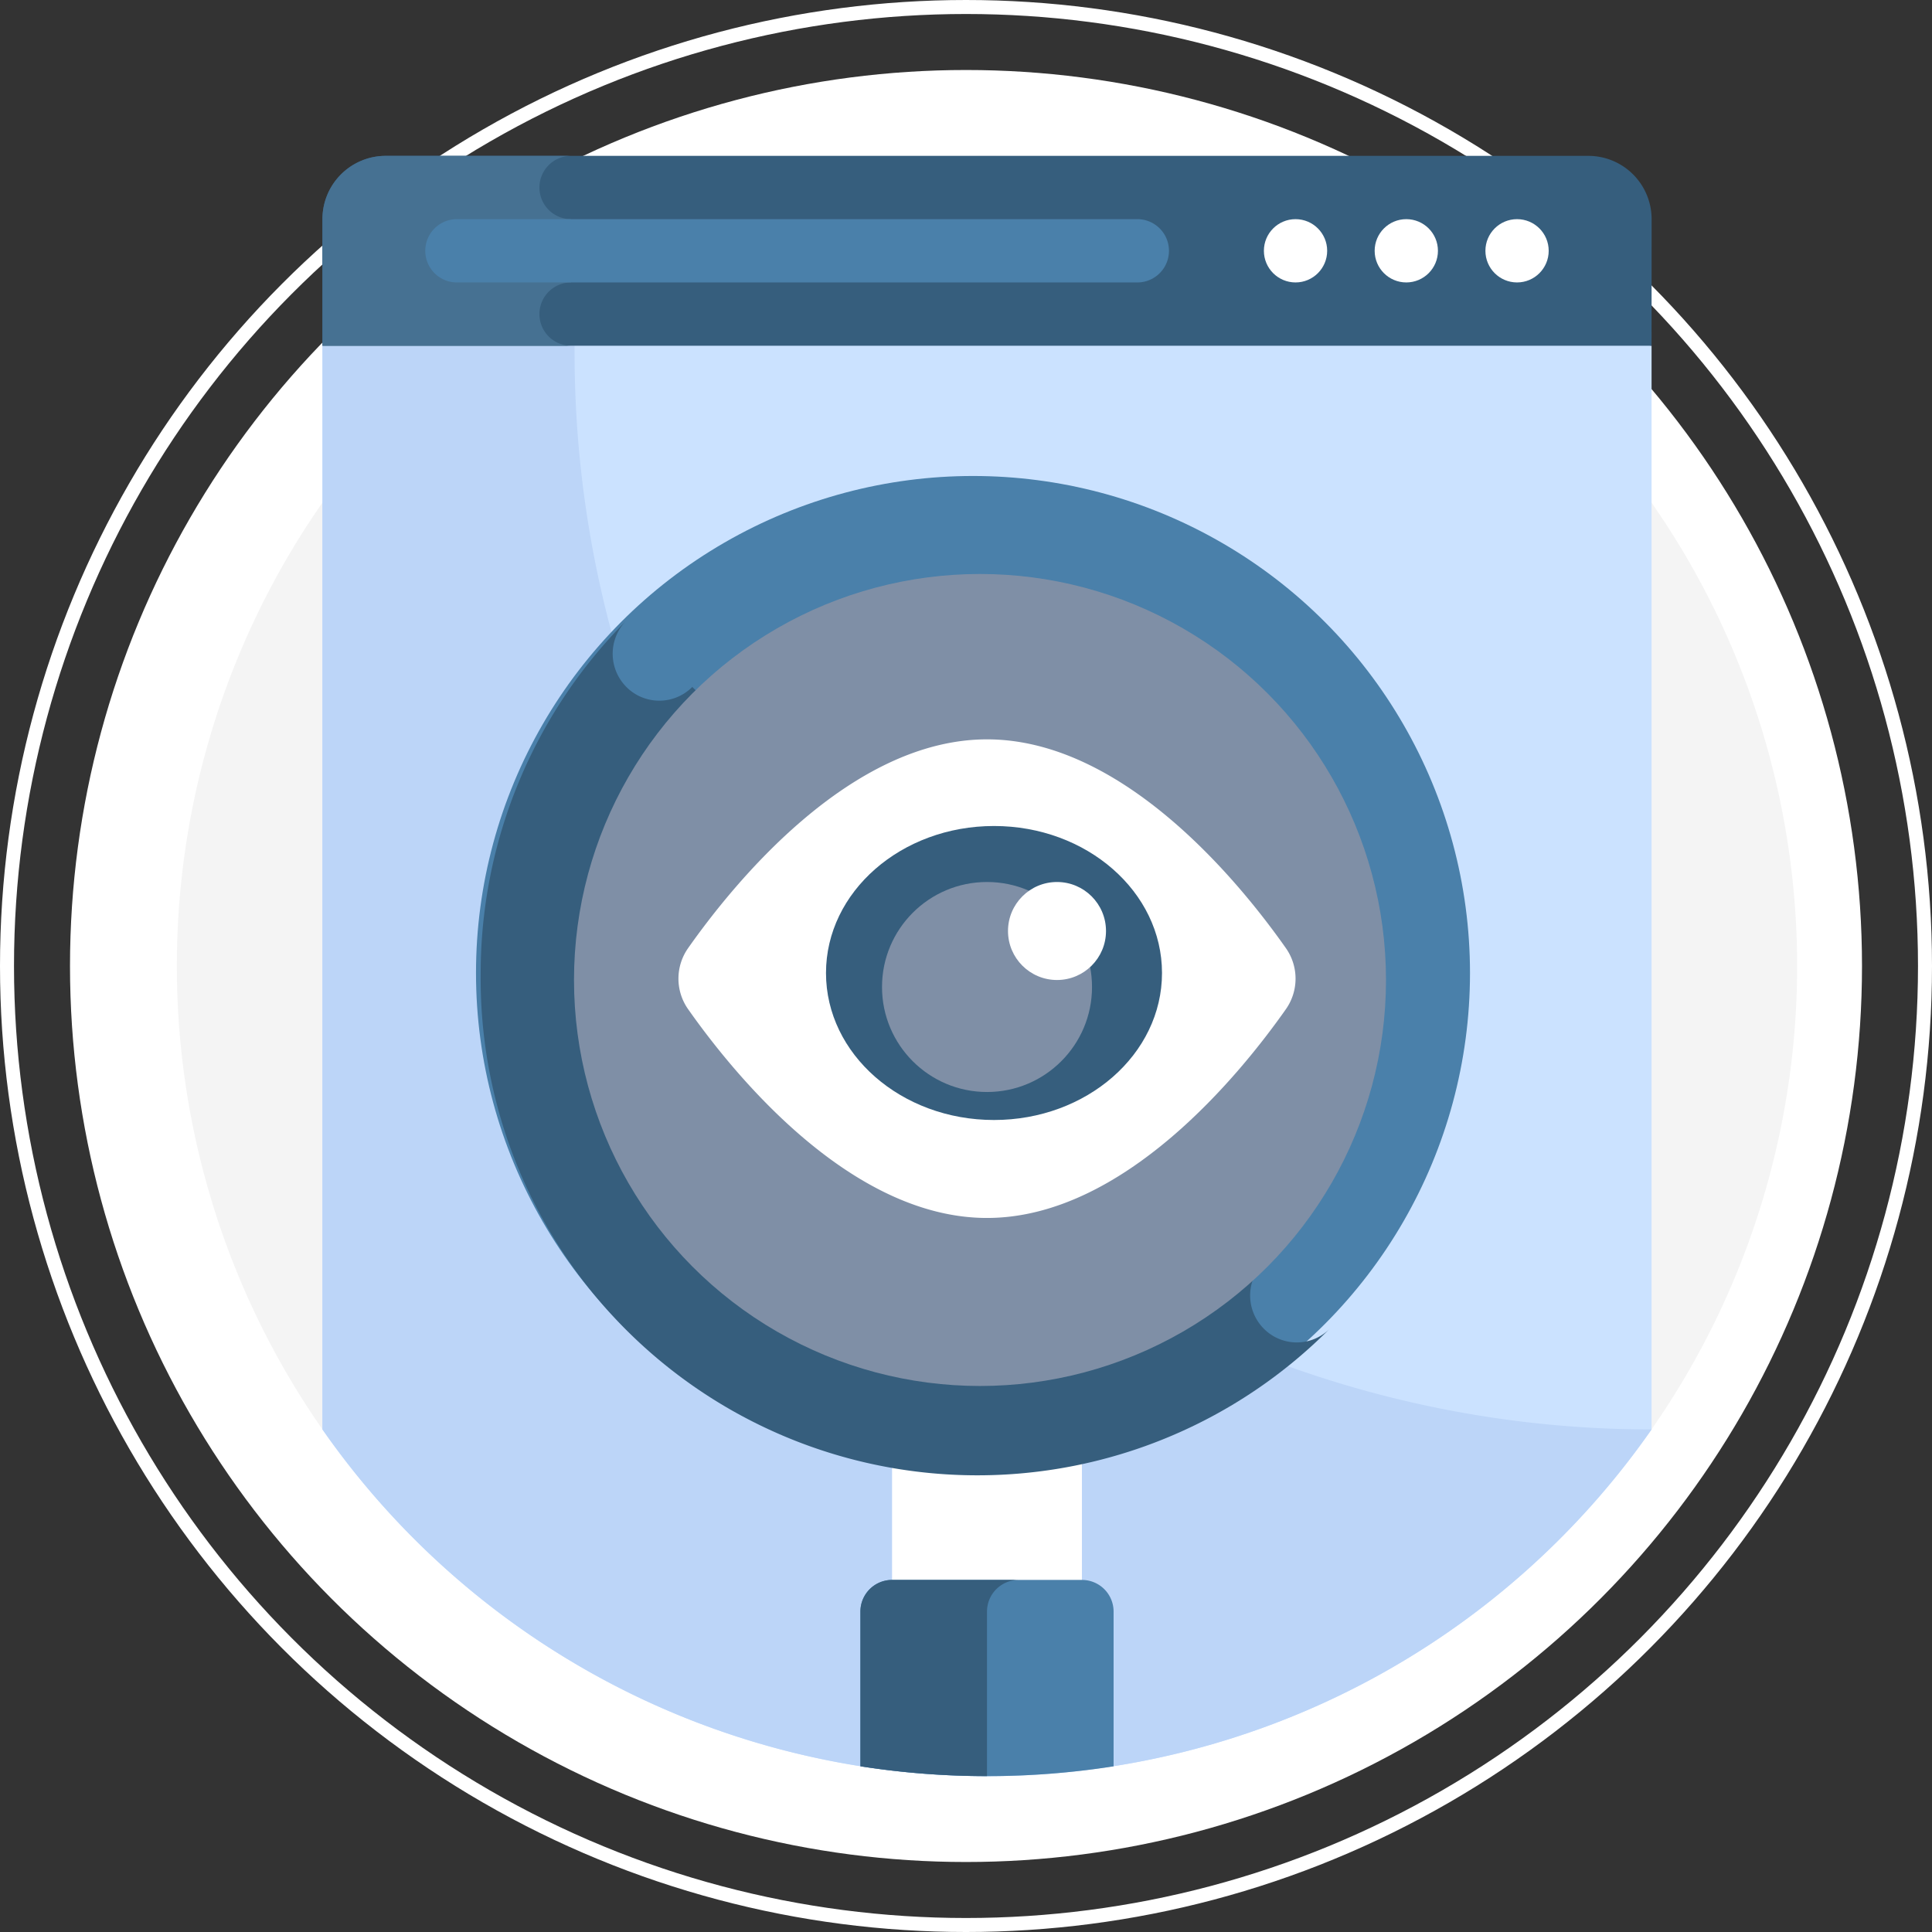 <svg xmlns="http://www.w3.org/2000/svg" width="138" height="138" viewBox="0 0 138 138">
  <rect x="0" y="0" width="138" height="138" fill="#333333" stroke="none"/>
  <g id="profile_pass" transform="translate(-0.5)">
    <g id="ellipse03" transform="translate(0.5)" fill="none" stroke="#fff" stroke-width="1">
      <circle cx="69" cy="69" r="69" stroke="none"/>
      <circle cx="69" cy="69" r="68.5" fill="none"/>
    </g>
    <circle id="ellipse02" cx="64" cy="64" r="64" transform="translate(5.5 5)" fill="#fff"/>
    <g id="spyware" transform="translate(13.133 11.133)">
      <g id="Group_10719" data-name="Group 10719">
        <path id="Path_9073" data-name="Path 9073" d="M105.332,90.968a57.867,57.867,0,1,0-94.931,0Z" fill="#f4f4f4"/>
      </g>
      <g id="Group_10720" data-name="Group 10720" transform="translate(10.398 6.781)">
        <path id="Path_9074" data-name="Path 9074" d="M140.938,36.781v77.406a57.876,57.876,0,0,1-94.938,0V36.781L58.471,35l35-5,35,5Z" transform="translate(-46 -30)" fill="#cbe2ff"/>
      </g>
      <g id="Group_10721" data-name="Group 10721" transform="translate(10.398 10.99)">
        <path id="Path_9075" data-name="Path 9075" d="M64.009,48.62l-5.538.791L46,51.192V128.6a57.876,57.876,0,0,0,94.938,0A76.929,76.929,0,0,1,64.009,51.67V48.62Z" transform="translate(-46 -48.62)" fill="#bcd5f8"/>
      </g>
      <g id="Group_10722" data-name="Group 10722" transform="translate(51.085 89.523)">
        <path id="Path_9076" data-name="Path 9076" d="M226,396.046h13.562V415.08H226Z" transform="translate(-226 -396.046)" fill="#fff"/>
      </g>
      <g id="Group_10723" data-name="Group 10723" transform="translate(48.825 101.719)">
        <path id="Path_9077" data-name="Path 9077" d="M225.042,464.015a58.305,58.305,0,0,0,9.042-.7V452.26a2.26,2.26,0,0,0-2.26-2.26H218.26a2.26,2.26,0,0,0-2.26,2.26v11.052A58.268,58.268,0,0,0,225.042,464.015Z" transform="translate(-216 -450)" fill="#4a80aa"/>
      </g>
      <g id="Group_10724" data-name="Group 10724" transform="translate(48.825 101.719)">
        <path id="Path_9078" data-name="Path 9078" d="M225.042,452.26A2.26,2.26,0,0,1,227.3,450H218.26a2.26,2.26,0,0,0-2.26,2.26v11.052a58.306,58.306,0,0,0,9.042.7Z" transform="translate(-216 -450)" fill="#365e7d"/>
      </g>
      <g id="Group_10725" data-name="Group 10725" transform="translate(10.398)">
        <path id="Path_9079" data-name="Path 9079" d="M140.938,13.563H46V4.521A4.521,4.521,0,0,1,50.521,0h85.9a4.521,4.521,0,0,1,4.521,4.521Z" transform="translate(-46)" fill="#365e7d"/>
      </g>
      <g id="Group_10726" data-name="Group 10726" transform="translate(10.398)">
        <path id="Path_9080" data-name="Path 9080" d="M61.5,11.3a2.26,2.26,0,0,1,2.26-2.26V4.521a2.26,2.26,0,1,1,0-4.521H50.521A4.521,4.521,0,0,0,46,4.521v9.042H63.757A2.26,2.26,0,0,1,61.5,11.3Z" transform="translate(-46)" fill="#467192"/>
      </g>
      <g id="Group_10727" data-name="Group 10727" transform="translate(93.468 4.521)">
        <circle id="Ellipse_14" data-name="Ellipse 14" cx="2.26" cy="2.26" r="2.26" fill="#fff"/>
      </g>
      <g id="Group_10728" data-name="Group 10728" transform="translate(85.557 4.521)">
        <circle id="Ellipse_15" data-name="Ellipse 15" cx="2.26" cy="2.26" r="2.26" fill="#fff"/>
      </g>
      <g id="Group_10729" data-name="Group 10729" transform="translate(77.645 4.521)">
        <circle id="Ellipse_16" data-name="Ellipse 16" cx="2.26" cy="2.26" r="2.26" fill="#fff"/>
      </g>
      <g id="Group_10730" data-name="Group 10730" transform="translate(17.744 4.521)">
        <path id="Path_9081" data-name="Path 9081" d="M80.76,24.521h48.6a2.26,2.26,0,0,0,0-4.521H80.76a2.26,2.26,0,0,0,0,4.521Z" transform="translate(-78.5 -20)" fill="#4a80aa"/>
      </g>
      <g id="Group_10731" data-name="Group 10731" transform="translate(21.24 22.739)">
        <circle id="Ellipse_17" data-name="Ellipse 17" cx="35.5" cy="35.5" r="35.5" transform="translate(0.127 0.127)" fill="#4a80aa"/>
      </g>
      <g id="Group_10732" data-name="Group 10732" transform="translate(21.7 33.197)">
        <path id="Path_9082" data-name="Path 9082" d="M96,172.151a35.48,35.48,0,0,0,60.649,25.288,3.315,3.315,0,0,1-4.71,0,3.368,3.368,0,0,1,0-4.742L111.116,151.6a3.315,3.315,0,0,1-4.71,0,3.368,3.368,0,0,1,0-4.742A35.77,35.77,0,0,0,96,172.151Z" transform="translate(-96 -146.863)" fill="#365e7d"/>
      </g>
      <g id="Group_10733" data-name="Group 10733" transform="translate(28.767 30.266)">
        <circle id="Ellipse_18" data-name="Ellipse 18" cx="29" cy="29" r="29" transform="translate(-0.4 -0.4)" fill="#7f8fa6"/>
      </g>
      <g id="Group_10742" data-name="Group 10742" transform="translate(35.828 41.678)">
        <g id="Group_10735" data-name="Group 10735">
          <g id="Group_10734" data-name="Group 10734">
            <path id="Path_9083" data-name="Path 9083" d="M183.348,184.915a3.789,3.789,0,0,1,0,4.356c-3.237,4.606-11.575,14.915-21.351,14.915s-18.113-10.309-21.351-14.915a3.789,3.789,0,0,1,0-4.356C143.885,180.309,152.222,170,162,170S180.111,180.309,183.348,184.915Z" transform="translate(-139.958 -170)" fill="#fff"/>
          </g>
        </g>
        <g id="Group_10737" data-name="Group 10737" transform="translate(10.503 6.152)">
          <g id="Group_10736" data-name="Group 10736" transform="translate(0 0)">
            <ellipse id="Ellipse_19" data-name="Ellipse 19" cx="12" cy="10.5" rx="12" ry="10.5" transform="translate(0.036 0.037)" fill="#365e7d"/>
          </g>
        </g>
        <g id="Group_10739" data-name="Group 10739" transform="translate(14.267 9.917)">
          <g id="Group_10738" data-name="Group 10738" transform="translate(0 0)">
            <circle id="Ellipse_20" data-name="Ellipse 20" cx="7.5" cy="7.5" r="7.5" transform="translate(0.273 0.272)" fill="#7f8fa6"/>
          </g>
        </g>
        <g id="Group_10741" data-name="Group 10741" transform="translate(23.048 9.917)">
          <g id="Group_10740" data-name="Group 10740" transform="translate(0 0)">
            <circle id="Ellipse_21" data-name="Ellipse 21" cx="3.5" cy="3.5" r="3.5" transform="translate(0.491 0.272)" fill="#fff"/>
          </g>
        </g>
      </g>
    </g>
  </g>
</svg>
